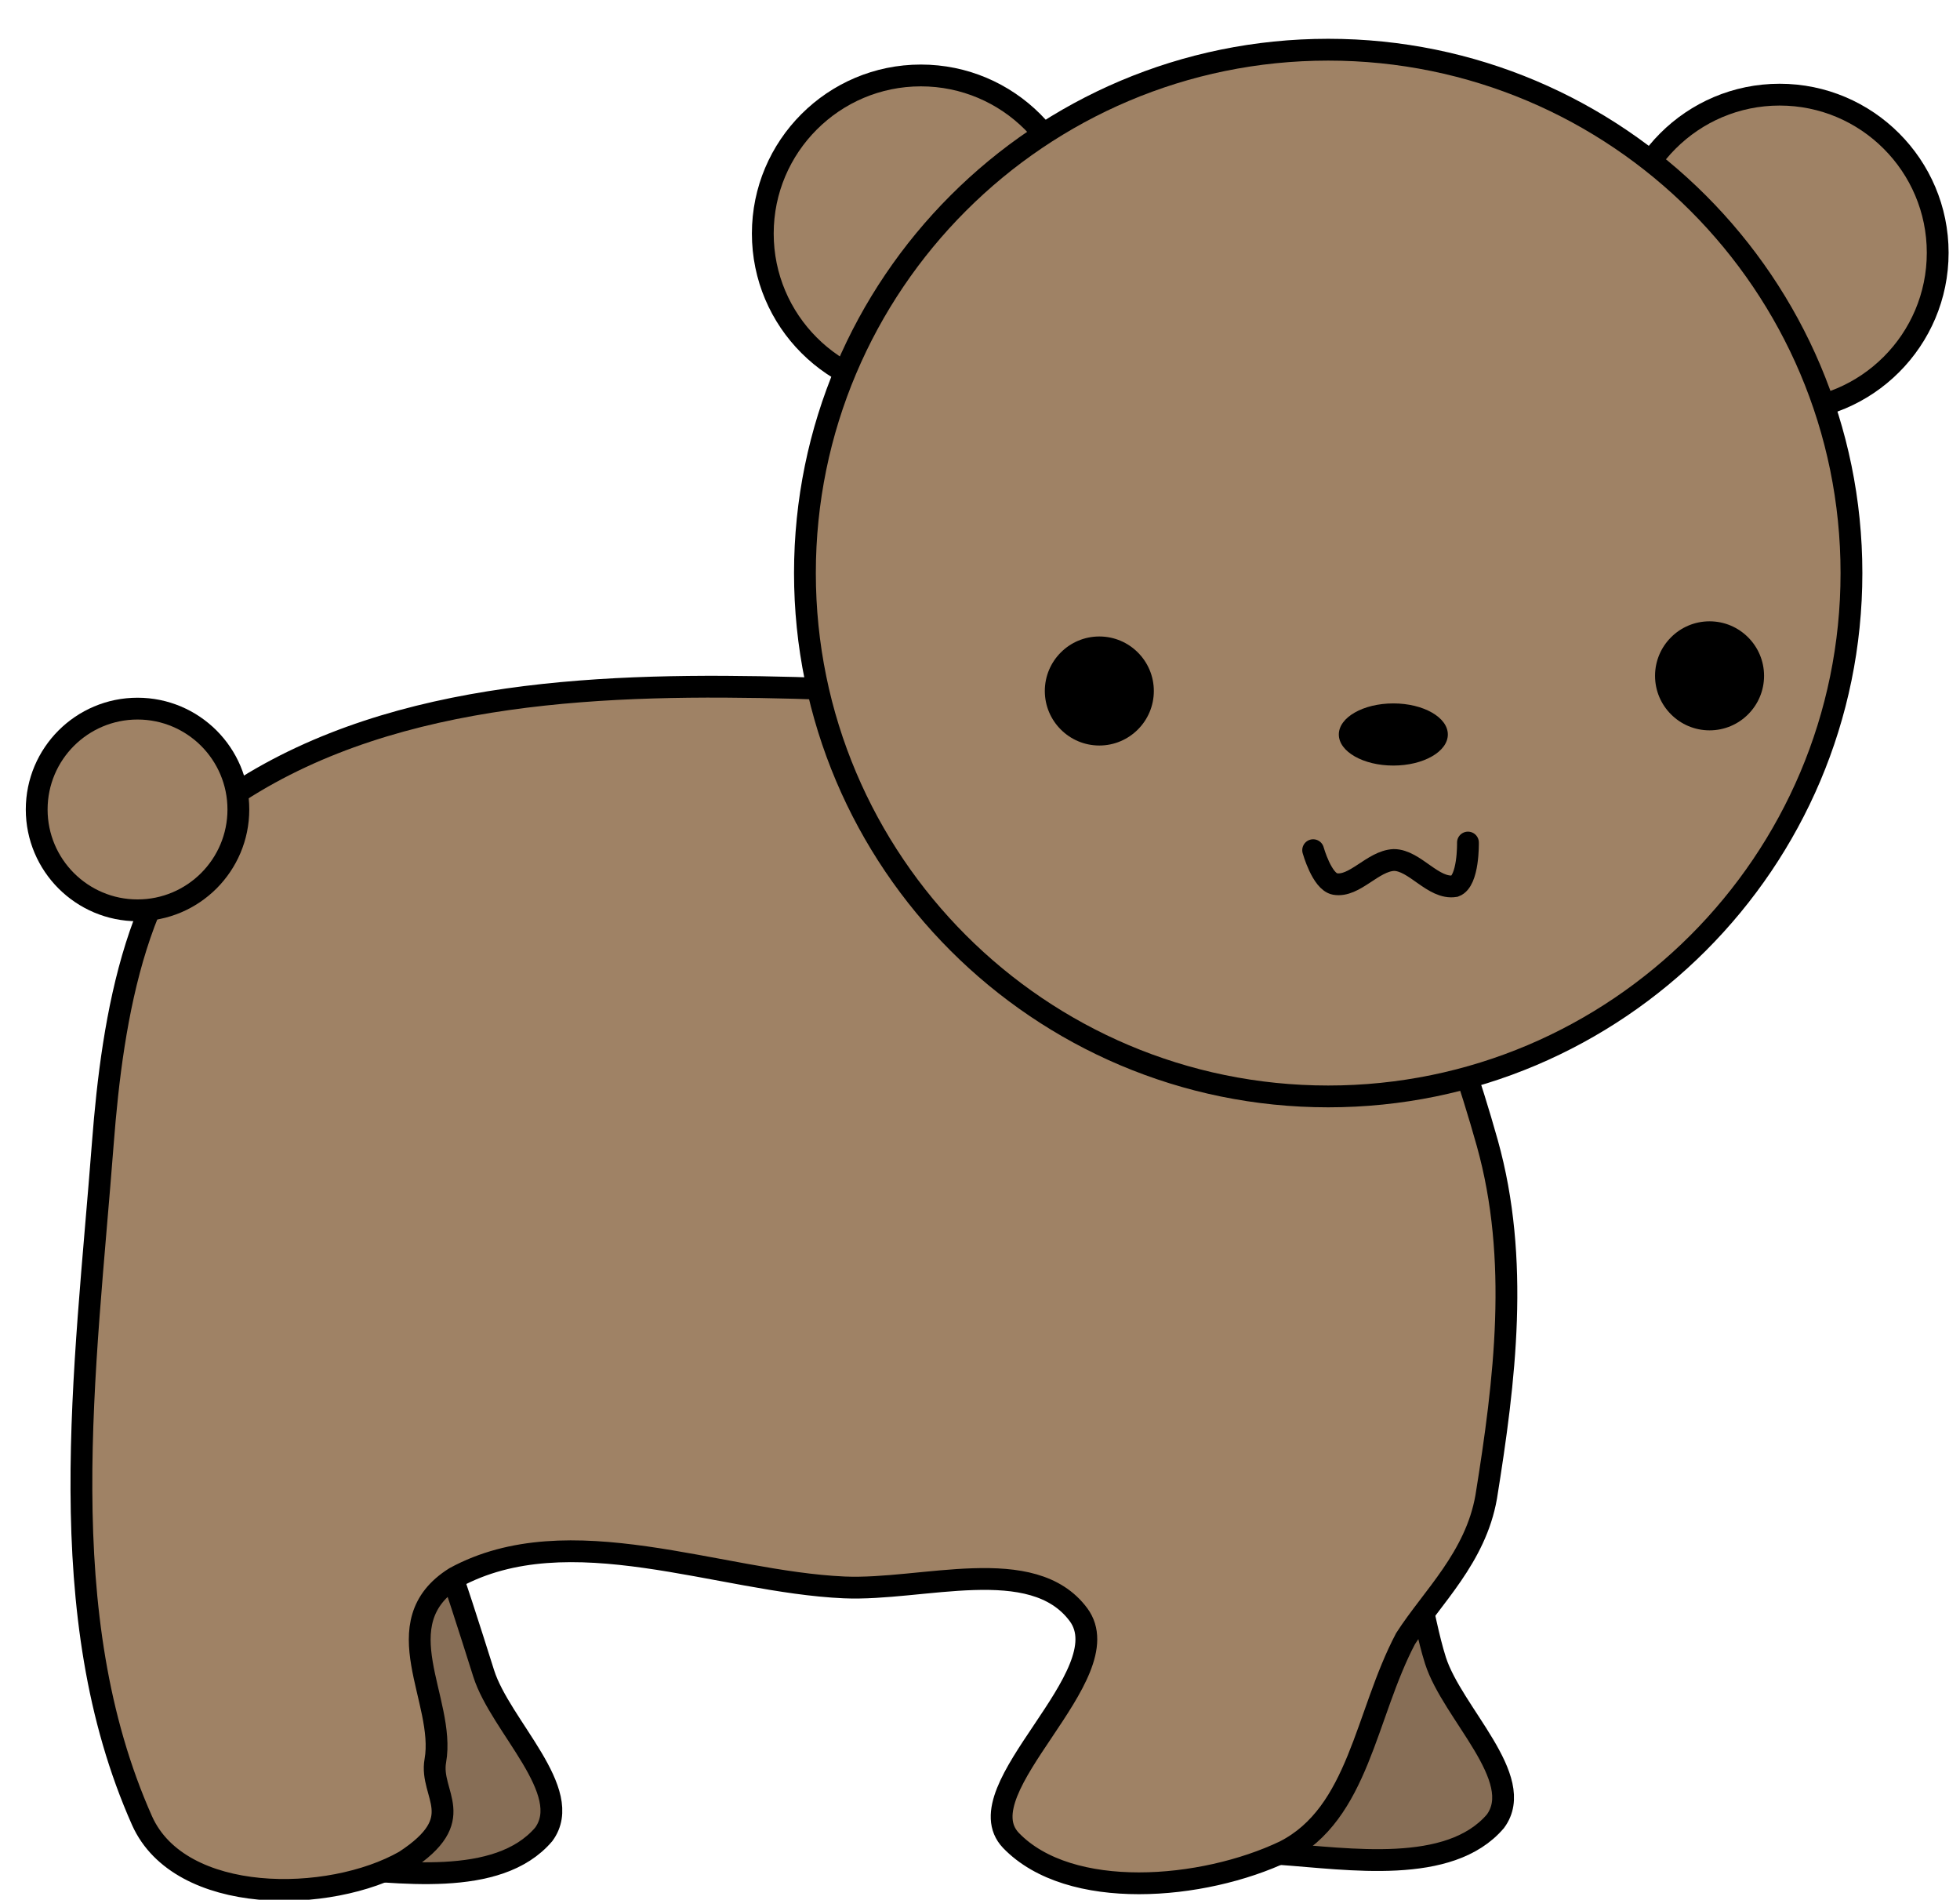<svg version="1.1" width="97" height="94" viewBox="-1 -1 97 94" xmlns="http://www.w3.org/2000/svg" xmlns:xlink="http://www.w3.org/1999/xlink">
  <!-- Exported by Scratch - http://scratch.mit.edu/ -->
  <path id="ID0.16820912389084697" fill="#876E56" stroke="#000000" stroke-width="1" stroke-linecap="round" d="M 252.150 183.250 C 255.747 187.084 256.090 193.609 257.912 198.601 C 258.675 200.664 259.335 202.778 260 204.875 C 260.774 207.297 264.199 210.285 262.750 212.250 C 260.644 214.714 256.030 213.971 252.875 213.750 C 250.992 213.620 249.128 212.756 247.838 211.149 C 246.548 209.542 245.744 207.077 245.750 204.875 C 245.765 199.198 246.263 193.219 247.900 187.750 C 248.481 185.725 250.758 181.783 252.150 183.250 Z " transform="matrix(1.079, 0, 0, 1.079, -257.6, -139.25)"/>
  <path id="ID0.16820912389084697" fill="#876E56" stroke="#000000" stroke-width="1" stroke-linecap="round" d="M 252.875 196 C 254.841 196 256.622 196.994 257.912 198.601 C 259.202 200.208 259.335 202.778 260 204.875 C 260.774 207.297 264.199 210.285 262.750 212.250 C 260.644 214.714 256.030 213.971 252.875 213.750 C 250.992 213.620 249.128 212.756 247.838 211.149 C 246.548 209.542 245.750 207.324 245.750 204.875 C 245.750 202.426 246.548 200.208 247.838 198.601 C 249.128 196.994 250.909 196 252.875 196 Z " transform="matrix(1.079, 0, 0, 1.079, -210.5, -139.9)"/>
  <path id="ID0.3329415526241064" fill="#9F8265" stroke="#000000" stroke-width="1" stroke-linecap="round" d="M 232.250 173.250 C 240.008 173.452 248.947 175.589 254.695 179.368 C 260.442 183.147 262.421 188.537 264 194.125 C 265.492 199.463 264.810 205.011 263.950 210.350 C 263.464 213.132 261.469 214.952 260.250 216.850 C 258.403 220.354 258.113 224.864 254.700 226.600 C 250.950 228.387 244.842 228.896 242.150 226.100 C 239.919 223.758 247.286 218.503 245.250 215.750 C 243.146 212.915 238.100 214.658 234.500 214.500 C 228.761 214.244 221.882 211.205 216.650 214.050 C 213.327 216.133 216.240 219.680 215.750 222.450 C 215.471 224.027 217.359 225.090 214.350 227.050 C 210.884 229.024 204.040 229.080 202.300 225.200 C 198.087 215.736 199.693 204.643 200.500 194.125 C 200.943 188.386 202.050 181.181 206.750 178 C 214.057 173.287 223.756 173.027 232.250 173.250 Z " transform="matrix(1.079, 0, 0, 1.079, -212.25, -153.9)"/>
  <path id="ID0.7185870478861034" fill="#9F8265" stroke="#000000" stroke-width="1" d="M 208.625 167.250 C 209.901 167.250 211.057 167.768 211.895 168.605 C 212.732 169.443 213.250 170.599 213.250 171.875 C 213.250 173.151 212.732 174.307 211.895 175.145 C 211.057 175.982 209.901 176.500 208.625 176.500 C 207.349 176.500 206.193 175.982 205.355 175.145 C 204.518 174.307 204 173.151 204 171.875 C 204 170.599 204.518 169.443 205.355 168.605 C 206.193 167.768 207.349 167.250 208.625 167.250 Z " transform="matrix(1.079, 0, 0, 1.079, -219.3, -146.4)"/>
  <path id="ID0.5391990509815514" fill="#9F8265" stroke="#000000" stroke-width="1" stroke-linecap="round" d="M 296.500 186.500 C 298.500 186.500 300.313 187.312 301.625 188.625 C 302.938 189.937 303.750 191.750 303.750 193.750 C 303.750 195.750 302.938 197.563 301.625 198.875 C 300.313 200.188 298.500 201 296.500 201 C 294.500 201 292.687 200.188 291.375 198.875 C 290.062 197.563 289.250 195.750 289.250 193.750 C 289.250 191.750 290.062 189.937 291.375 188.625 C 292.687 187.312 294.500 186.500 296.500 186.500 Z " transform="matrix(1.079, 0, 0, 1.079, -275.35, -198.5)"/>
  <path id="ID0.5391990509815514" fill="#9F8265" stroke="#000000" stroke-width="1" stroke-linecap="round" d="M 296.500 186.500 C 298.500 186.500 300.313 187.312 301.625 188.625 C 302.938 189.937 303.750 191.750 303.750 193.750 C 303.750 195.750 302.938 197.563 301.625 198.875 C 300.313 200.188 298.500 201 296.500 201 C 294.500 201 292.687 200.188 291.375 198.875 C 290.062 197.563 289.250 195.750 289.250 193.750 C 289.250 191.750 290.062 189.937 291.375 188.625 C 292.687 187.312 294.500 186.500 296.500 186.500 Z " transform="matrix(1.079, 0, 0, 1.079, -232.85, -197.55)"/>
  <path id="ID0.8421659753657877" fill="#9F8265" stroke="#000000" stroke-width="1" stroke-linecap="round" d="M 258 121 C 264.621 121 270.621 123.689 274.966 128.034 C 279.311 132.379 282 138.379 282 145 C 282 151.621 279.311 157.621 274.966 161.966 C 270.621 166.311 264.621 169 258 169 C 251.379 169 245.379 166.311 241.034 161.966 C 236.689 157.621 234 151.621 234 145 C 234 138.379 236.689 132.379 241.034 128.034 C 245.379 123.689 251.379 121 258 121 Z " transform="matrix(1.079, 0, 0, 1.079, -213.65, -129.1)"/>
  <path id="ID0.07148122228682041" fill="#000000" stroke="none" d="M 383 247 L 384 247 L 384 247 L 383 247 L 383 247 Z " transform="matrix(1.079, 0, 0, 1.079, -330.85, -256.55)"/>
  <g id="ID0.07850504666566849">
    <path id="ID0.8910258994437754" fill="none" stroke="#000000" stroke-width="1" stroke-linecap="round" d="M 266.300 176.800 C 266.300 176.800 266.699 178.238 267.300 178.350 C 268.202 178.509 269.031 177.294 270 177.250 C 270.965 177.251 271.807 178.610 272.800 178.450 C 273.437 178.217 273.400 176.450 273.400 176.450 " transform="matrix(1.079, 0, 0, 1.079, -223.35, -149.7)"/>
    <g id="ID0.7041333033703268">
      <path id="ID0.5253424141556025" fill="#000000" stroke="none" d="M 254.500 167 C 255.190 167 255.815 167.280 256.267 167.733 C 256.720 168.185 257 168.810 257 169.500 C 257 170.190 256.720 170.815 256.267 171.267 C 255.815 171.720 255.190 172 254.500 172 C 253.810 172 253.185 171.720 252.733 171.267 C 252.280 170.815 252 170.190 252 169.500 C 252 168.810 252.280 168.185 252.733 167.733 C 253.185 167.280 253.810 167 254.500 167 Z " transform="matrix(1.079, 0, 0, 1.079, -221.2, -149.7)"/>
      <path id="ID0.5253424141556025" fill="#000000" stroke="none" d="M 254.500 167 C 255.190 167 255.815 167.280 256.267 167.733 C 256.720 168.185 257 168.810 257 169.500 C 257 170.190 256.720 170.815 256.267 171.267 C 255.815 171.720 255.190 172 254.500 172 C 253.810 172 253.185 171.720 252.733 171.267 C 252.280 170.815 252 170.190 252 169.500 C 252 168.810 252.280 168.185 252.733 167.733 C 253.185 167.280 253.810 167 254.500 167 Z " transform="matrix(1.079, 0, 0, 1.079, -191, -150.45)"/>
      <path id="ID0.5253424141556025" fill="#000000" stroke="none" d="M 254.500 167 C 255.190 167 255.815 167.280 256.267 167.733 C 256.720 168.185 257 168.810 257 169.500 C 257 170.190 256.720 170.815 256.267 171.267 C 255.815 171.720 255.190 172 254.500 172 C 253.810 172 253.185 171.720 252.733 171.267 C 252.280 170.815 252 170.190 252 169.500 C 252 168.810 252.280 168.185 252.733 167.733 C 253.185 167.280 253.810 167 254.500 167 Z " transform="matrix(1.079, 0, 0, 0.615, -206.65, -68.9)"/>
    </g>
  </g>
</svg>
